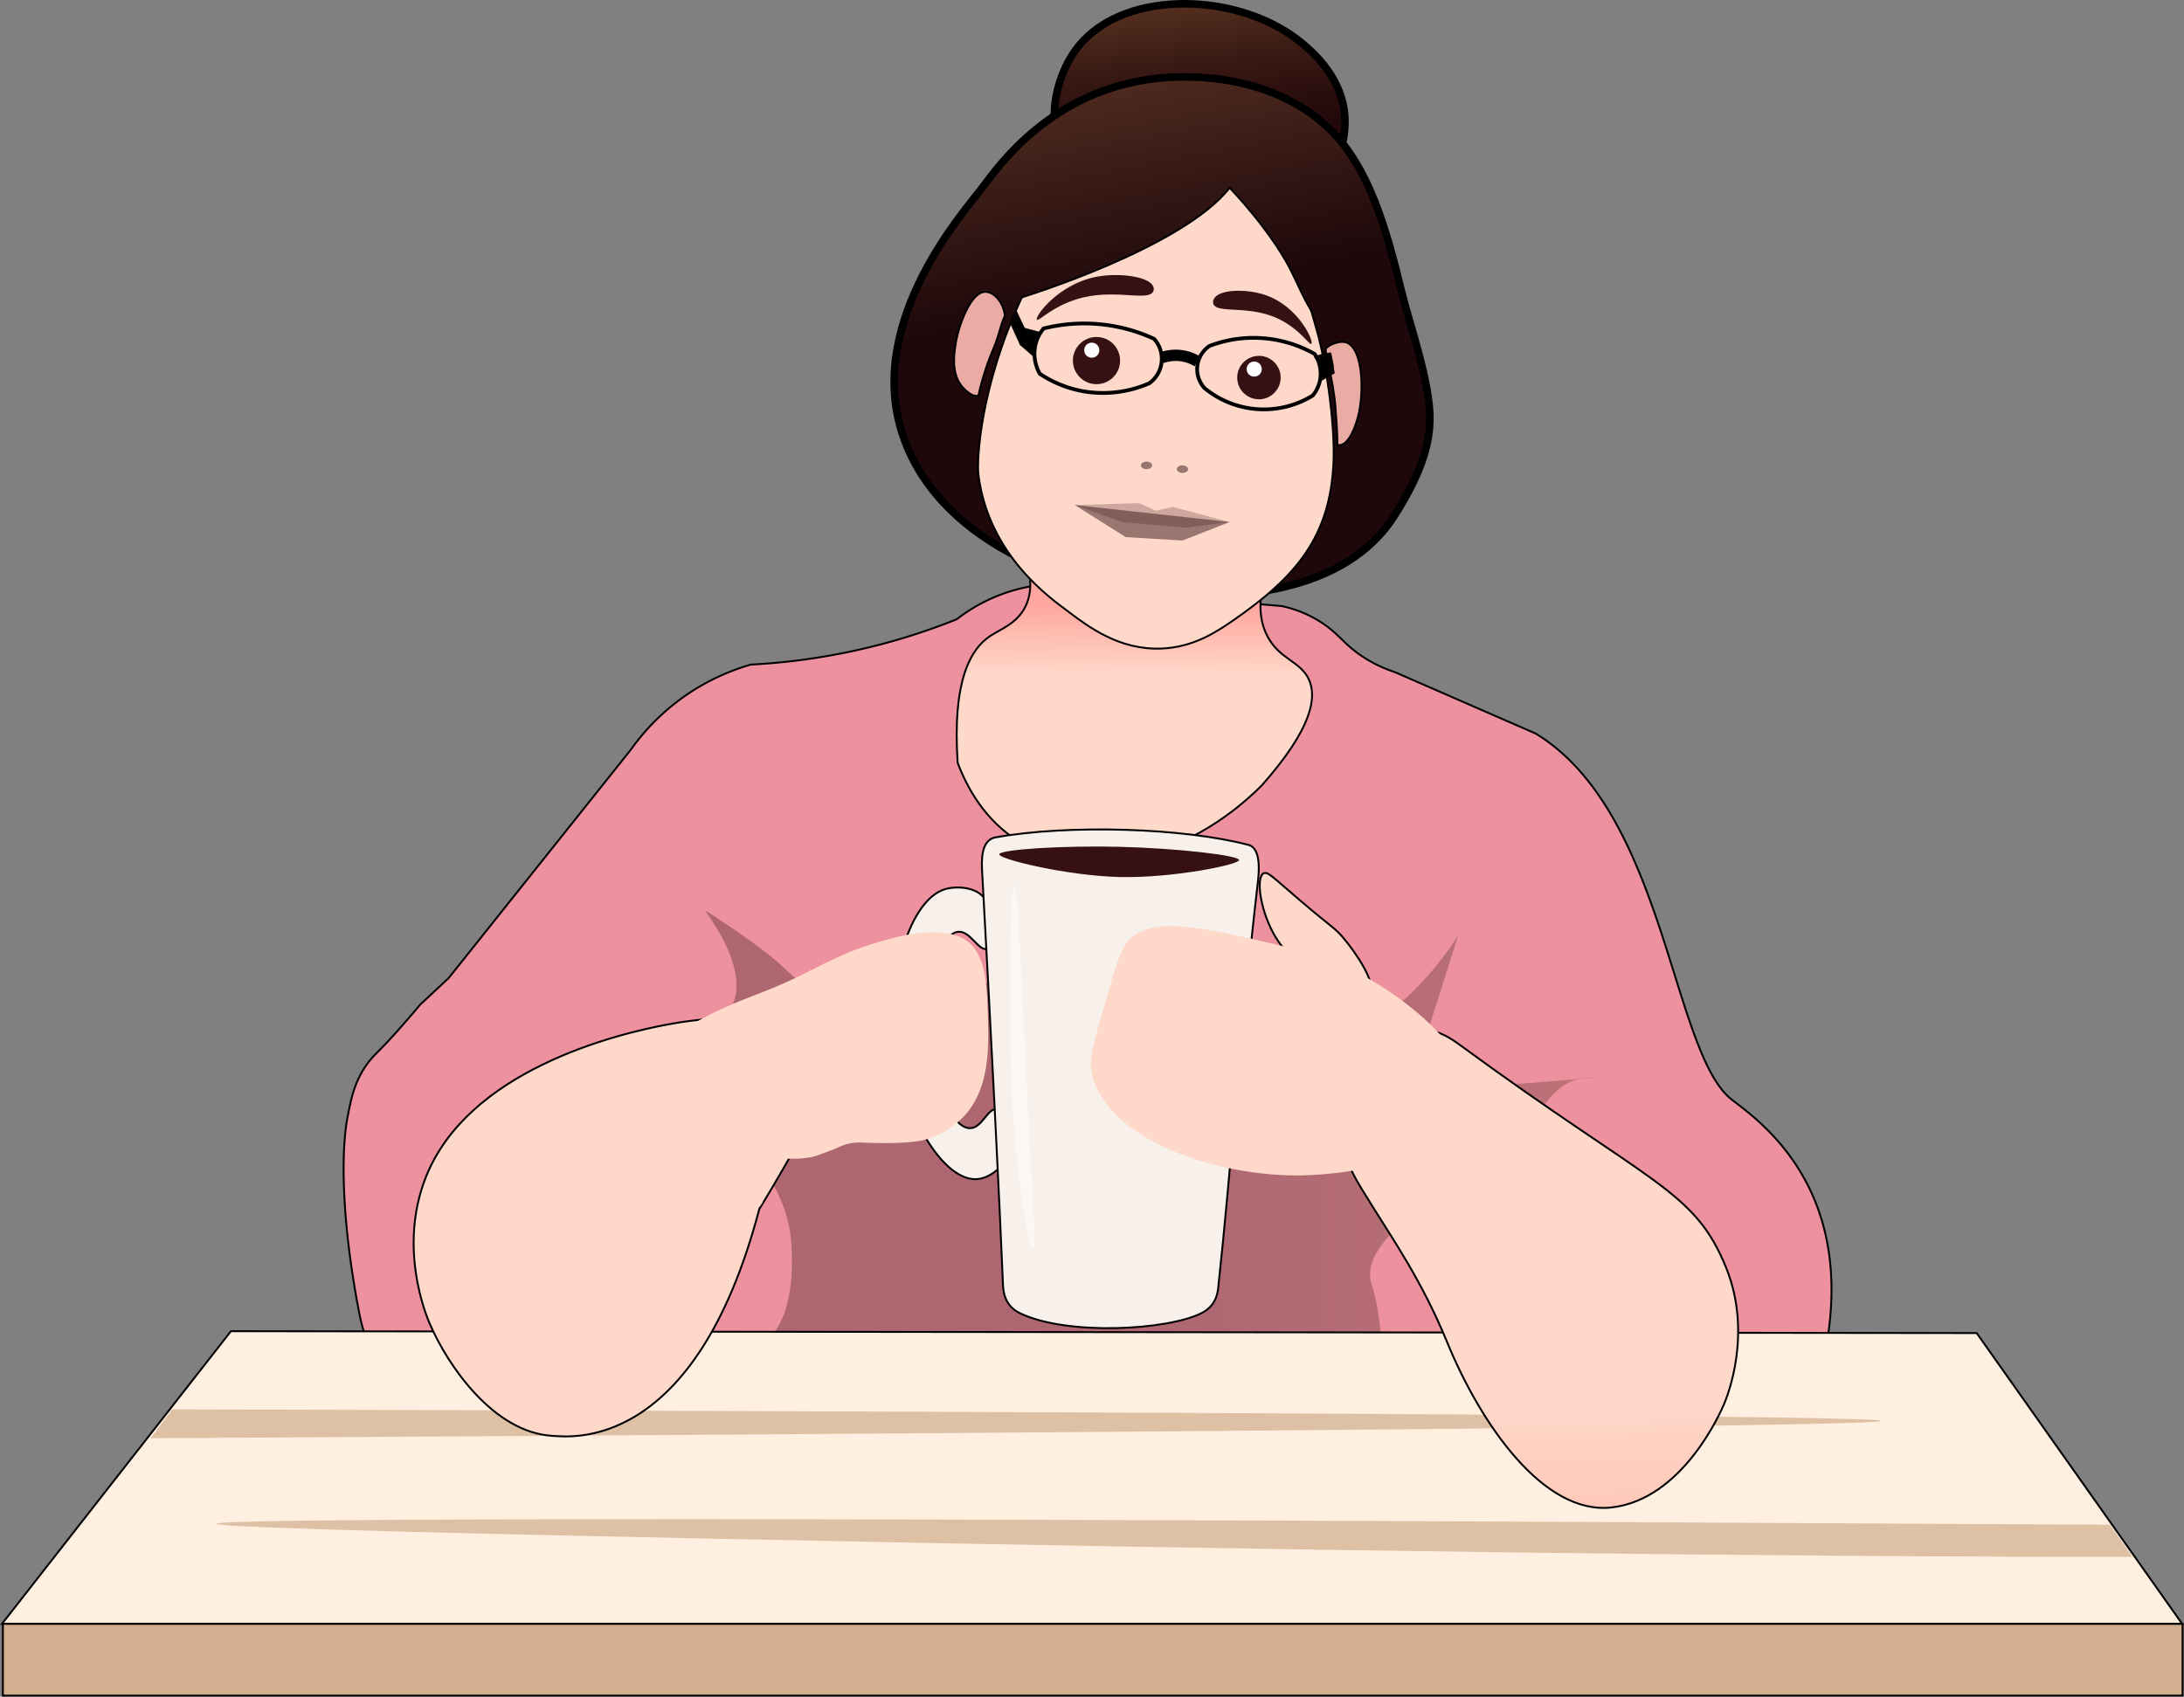 <svg xmlns="http://www.w3.org/2000/svg" xmlns:xlink="http://www.w3.org/1999/xlink" viewBox="0 0 1156.3 898.45">
  <rect x="0" y="0" width="1156.3" height="898.45" fill="#808080" stroke="none"/>
  <defs>
    <style>
      .cls-1 {
        fill: #ed919e;
      }

      .cls-1, .cls-12, .cls-14, .cls-15, .cls-16, .cls-20, .cls-21, .cls-22, .cls-3, .cls-4, .cls-5, .cls-6, .cls-8, .cls-9 {
        stroke: #000;
        stroke-miterlimit: 10;
      }

      .cls-2 {
        opacity: 0.3;
        fill: url(#linear-gradient);
      }

      .cls-3 {
        fill: url(#linear-gradient-2);
      }

      .cls-4 {
        fill: #f7f0eb;
      }

      .cls-5 {
        fill: #ffefe0;
      }

      .cls-6, .cls-7 {
        fill: #d3af90;
      }

      .cls-7 {
        opacity: 0.74;
      }

      .cls-8 {
        fill: url(#linear-gradient-3);
      }

      .cls-9 {
        fill: url(#linear-gradient-4);
      }

      .cls-10, .cls-18, .cls-19 {
        fill: #361013;
      }

      .cls-11, .cls-12 {
        fill: #fed9ca;
      }

      .cls-13 {
        fill: #ffbdb3;
      }

      .cls-14, .cls-15 {
        stroke-width: 4px;
      }

      .cls-14 {
        fill: url(#linear-gradient-5);
      }

      .cls-15 {
        fill: url(#linear-gradient-6);
      }

      .cls-16 {
        fill: #eaaba4;
      }

      .cls-17, .cls-23 {
        fill: #fff;
      }

      .cls-18 {
        opacity: 0.49;
      }

      .cls-19 {
        opacity: 0.24;
      }

      .cls-20, .cls-21 {
        fill: none;
      }

      .cls-20 {
        stroke-width: 2px;
      }

      .cls-21 {
        stroke-width: 6px;
      }

      .cls-22 {
        stroke-width: 0.25px;
      }

      .cls-23 {
        opacity: 0.45;
      }
    </style>
    <linearGradient id="linear-gradient" x1="737" y1="774.13" x2="1227.01" y2="774.13" gradientUnits="userSpaceOnUse">
      <stop offset="0.55" stop-color="#1e080b"/>
      <stop offset="1" stop-color="#512c20"/>
    </linearGradient>
    <linearGradient id="linear-gradient-2" x1="982.19" y1="588.11" x2="982.87" y2="460.68" gradientUnits="userSpaceOnUse">
      <stop offset="0.71" stop-color="#fed9ca"/>
      <stop offset="1" stop-color="#ffa79e"/>
    </linearGradient>
    <linearGradient id="linear-gradient-3" x1="713.53" y1="752.24" x2="720.15" y2="930.74" gradientTransform="matrix(1.08, 0.01, 0.01, 1.07, -62.63, -53.97)" gradientUnits="userSpaceOnUse">
      <stop offset="0.57" stop-color="#fed9ca"/>
      <stop offset="1" stop-color="#fed9ca"/>
    </linearGradient>
    <linearGradient id="linear-gradient-4" x1="1196.25" y1="720.56" x2="1202.85" y2="1004.95" gradientUnits="userSpaceOnUse">
      <stop offset="0.57" stop-color="#fed9ca"/>
      <stop offset="0.63" stop-color="#fed3c4"/>
      <stop offset="0.83" stop-color="#ffc4b5"/>
      <stop offset="1" stop-color="#ffbfb0"/>
    </linearGradient>
    <linearGradient id="linear-gradient-5" x1="1010.37" y1="143.81" x2="1019.22" y2="221.32" gradientUnits="userSpaceOnUse">
      <stop offset="0" stop-color="#522d1e"/>
      <stop offset="0.35" stop-color="#3b1b14"/>
      <stop offset="0.74" stop-color="#270c0c"/>
      <stop offset="1" stop-color="#200609"/>
    </linearGradient>
    <linearGradient id="linear-gradient-6" x1="1013.86" y1="441.27" x2="964.54" y2="177.48" xlink:href="#linear-gradient"/>
  </defs>
  <g id="Sweater">
    <path class="cls-1" d="M1120.5,495.5A71.19,71.19,0,0,1,1103,487c-9.08-6.08-11.62-10.89-19.5-16.5a62.68,62.68,0,0,0-23-10l-129-11a87.43,87.43,0,0,0-14,3,89.87,89.87,0,0,0-29,15,340.21,340.21,0,0,1-109,24,117.68,117.68,0,0,0-63.5,45l-96.5,121-15,14c-3.62,4.33-8,9.41-13,15-8,9-10.82,11-14,15-7.73,9.78-9.7,20.1-11.5,29.5-3.77,19.69-2.89,56.7,6,103a99.76,99.76,0,0,0,171,50,187.53,187.53,0,0,1,18-12c49.43-29,99.63-25.73,198-18,147.76,11.6,161.32,13.91,177,30,26.73,27.41,27.52,60.59,61,72,23.18,7.9,46.46,1.38,62-5,21.56-6.46,35.29-16.08,44-24,13.32-12.1,29-33,29-33l14-28c6.28-25.56,10.73-62.44-6-97-12.88-26.6-33-40.81-41-47-32.13-24.76-35-152-104-194Z" transform="translate(-381.97 -139.55)"/>
  </g>
  <g id="Layer_18" data-name="Layer 18">
    <path class="cls-2" d="M1108,819c53,180-337.09,89.44-340,44-.59-9.18,36.66.09,33-64-4-70-105-84-45-114,38-19-4.71-66.14,0-63,9,6,30.49,19.79,42,31,36.51,35.57,91.37,0,130,7,15.74,2.87,143,102,226-25,0,0-26,81-25,81,38,0,99-6,98-6-17.26,0-22,8-31,19C1170.24,760.49,1099.62,790.55,1108,819Z" transform="translate(-381.97 -139.55)"/>
  </g>
  <g id="Neck">
    <path class="cls-3" d="M1050,555.5c-40.19,40.1-93.36,50.79-128,30-18.69-11.22-28.23-29.34-33-42-2.92-43.63,6.89-60.2,17-67,5.63-3.79,14.54-6.7,19-16,4.16-8.68,2.23-18.3,0-25h130c-4.75,11.61-9,27.66-2,41,6.42,12.28,17.55,13.15,22,23C1079.08,508.55,1077.27,524.64,1050,555.5Z" transform="translate(-381.97 -139.55)"/>
  </g>
  <g id="Coffee_Cup_Handle" data-name="Coffee Cup Handle">
    <path class="cls-4" d="M873.66,683c.82,25.79,11.25,53.89,21.76,54,6.67.07,9.53-11.16,14.51-10L912,757c-.31.37-5.9,6.87-13.47,7-19,.33-40.88-39.63-43.52-77-2.31-32.77,9.47-73.26,29-77,7.19-1.37,17.62,0,20.73,8,.36.94,0,24,0,24-4.63,1.62-9-9.7-15.55-9C879.64,634,872.93,660.07,873.66,683Z" transform="translate(-381.97 -139.55)"/>
  </g>
  <g id="Table">
    <polygon class="cls-5" points="1155.33 859.95 1.03 859.95 122.27 704.95 1046.54 705.95 1155.33 859.95"/>
    <rect class="cls-6" x="1.53" y="859.95" width="1154" height="38"/>
    <path class="cls-7" d="M496.54,946.5c0,2.4,184.06,6.24,256.83,7.76,314.92,6.59,573.74,9.86,757.63,9.74,0,0-9-13-12-17C688.65,942.34,496.51,944.05,496.54,946.5Z" transform="translate(-381.97 -139.55)"/>
    <path class="cls-7" d="M1378,892q0,3.84-916.34,9.19l11.52-15.28Q1378,888.21,1378,892Z" transform="translate(-381.97 -139.55)"/>
  </g>
  <g id="Arms">
    <path class="cls-8" d="M823.93,695.45c-13-22.24-64-17.74-86.17-13.8-32,5.67-108.23,25.53-130.31,81.25-14.68,37-.09,72.63,1.9,77.3,9.7,22.72,34.11,58,65.15,59.73,9.12.51,75.37,9.39,109.47-120.12C784,779.81,829.86,705.57,823.93,695.45Z" transform="translate(-381.97 -139.55)"/>
    <path class="cls-9" d="M1093.85,745.88c-2.69-27.12,16.85-58,38.15-60.88,10.26-1.37,18.88,5,23,8,101.17,74.18,124.06,76.37,140.85,117.88,14,34.64.81,67.67-1,72-1.55,3.71-21.87,51-60,55C1199.16,941.64,1166,894,1148,850c-13-31.73-28.86-54.62-39-71C1099.83,764.18,1095,757.53,1093.85,745.88Z" transform="translate(-381.97 -139.55)"/>
  </g>
  <g id="Coffee_Cup" data-name="Coffee Cup">
    <path class="cls-4" d="M1027,821c-.32,3-1,10-9,14-18,9-71,12-96,0-8.32-4-8.87-11.87-9-15-2-48-6-127-11-218-.3-5.54-1.15-17.54,7-19,39-7,100-5,134,4,6.72,1.78,5.52,14.49,5,19C1038,693,1034,756,1027,821Z" transform="translate(-381.97 -139.55)"/>
  </g>
  <g id="Coffee">
    <path class="cls-10" d="M1038,595c-.09,2.56-35.8,9.62-63,9-27.92-.63-64-9.41-64-12s33.36-4.75,64-4C1005.24,588.74,1038.08,592.54,1038,595Z" transform="translate(-381.97 -139.55)"/>
  </g>
  <g id="Hands">
    <path class="cls-11" d="M748.74,681.73c24.31-13.55,33.92-14.34,55.82-25,9.92-4.8,22.06-11.48,35.26-16,5.6-1.94,11.17-3.41,11.75-3.57,6.1-1.6,11.52-3,17.63-3.56,4.34-.38,15.71-1.3,23.42,3.37,11.45,6.92,11.93,24.44,12.38,41,.47,17.1,1.1,40.39-15,55a42,42,0,0,1-18.7,10.24c-9.63,2.25-25,1.68-33.22,1.4a25.6,25.6,0,0,0-7.55.77,33.67,33.67,0,0,0-5.88,2.29s-1.76.78-10.07,3.81c-6,2.21-21,2.59-32.73-.76-30-8.58-53.29-45.81-42.9-61.89C740.26,686.83,741.81,685.59,748.74,681.73Z" transform="translate(-381.97 -139.55)"/>
    <path class="cls-12" d="M1093,636c6.89,8.07,17.92,24.55,14,29-5.09,5.78-37.41-6.5-51-31.5-7-13-9.08-29.4-5-31.5,2.16-1.11,5.06,2.29,20,15C1087.46,631,1088.56,630.8,1093,636Z" transform="translate(-381.97 -139.55)"/>
    <path class="cls-11" d="M1160,725c-6,26.67-59.28,36.51-89,37-45,.74-103.13-18.83-111-54-1.81-8.1,1.55-17.81,7-37,5.82-20.48,8.72-30.72,14-35,14-11.39,39.36-5.26,90,7l1.83.45C1110.22,652.92,1166.86,694.66,1160,725Z" transform="translate(-381.97 -139.55)"/>
    <path class="cls-13" d="M1009,901" transform="translate(-381.97 -139.55)"/>
  </g>
  <g id="Bun">
    <path class="cls-14" d="M1094,202c.52,11.73-3.57,28.84-15,34-9.34,4.21-15-3.44-38-9-12.14-2.93-32-7.71-54-3-17.34,3.71-25.86,11.14-35,6-6.54-3.68-8.74-11.18-10-15.5-5.1-17.42.84-37.9,11-50.5,24.91-30.91,86.65-28.63,119-1C1077,167.22,1093.07,181,1094,202Z" transform="translate(-381.97 -139.55)"/>
  </g>
  <g id="Bulk_Hair" data-name="Bulk Hair">
    <path class="cls-15" d="M1120,413c-32.74,51-114.14,41.15-119.14,41.09C948.48,453.42,876.51,426,859,367s33.84-115.83,43-128c8.74-11.62,36.81-52,93-58,10-1.07,58-4.92,91,27,20.72,20,30,52.92,38,86,3.81,15.74,15.48,48.83,15,68C1138.77,371.37,1137,386.52,1120,413Z" transform="translate(-381.97 -139.55)"/>
    <path class="cls-10" d="M1157,427" transform="translate(-381.97 -139.55)"/>
  </g>
  <g id="Face">
    <path class="cls-12" d="M1088,384c-1.66,39.32-19.31,60.7-53,84-8.87,6.13-21,14.28-38,15-22.38.95-38.85-11.54-50-20-8-6.06-41.63-29.06-47-72-1-8,1-47,23-94,0,0,85-26,110-58,0,0,23.44,24.11,34,47,12,26,7,10.32,12,28C1085,335,1088.73,366.67,1088,384Z" transform="translate(-381.97 -139.55)"/>
    <path class="cls-16" d="M908,324a139.83,139.83,0,0,0-8,25c-3.23,1.05-7.16-3.11-8-4-6.74-7.12-4.84-18.35-4-23.65,1.89-11.23,8.5-27.59,15.87-27.25,4.93.23,9.74,6.45,10.08,12.9C911.85,310.9,911,317,908,324Z" transform="translate(-381.97 -139.55)"/>
    <path class="cls-16" d="M1090,375s.27-4.54-1-20c-1.23-15.06-6-30-5-31,2.45-2.45,8-4.24,11-3,8.94,3.74,9.09,27.2,6,39C1097.76,372.38,1093,376.38,1090,375Z" transform="translate(-381.97 -139.55)"/>
  </g>
  <g id="Bangs">
    <path class="cls-10" d="M1151,281" transform="translate(-381.97 -139.55)"/>
  </g>
  <g id="Eyes">
    <circle class="cls-10" cx="580.53" cy="190.95" r="12.5"/>
    <circle class="cls-10" cx="666.53" cy="199.95" r="11.5"/>
    <path class="cls-10" d="M1076.23,321.63c-1.25.88-7.33-10.11-22-15.08-14-4.74-27.81-1.29-29.8-5.92a3.19,3.19,0,0,1,.16-2.59c2.3-5.33,17-5.75,27.37-2.22C1069.54,301.83,1077.82,320.51,1076.23,321.63Z" transform="translate(-381.97 -139.55)"/>
    <path class="cls-10" d="M931,308.85c1.22,1,10-9.18,27.21-12.34,16.4-3,31.06,2.12,34.14-2.25a3,3,0,0,0,.31-2.61c-1.55-5.59-17.81-7.82-29.91-5.57C942.18,289.92,929.49,307.54,931,308.85Z" transform="translate(-381.97 -139.55)"/>
    <circle class="cls-17" cx="578.03" cy="185.45" r="4"/>
    <circle class="cls-17" cx="664.03" cy="195.45" r="4"/>
  </g>
  <g id="Lips_Nose" data-name="Lips Nose">
    <ellipse class="cls-18" cx="607.03" cy="246.45" rx="3" ry="2"/>
    <ellipse class="cls-18" cx="626.03" cy="248.45" rx="3" ry="2"/>
    <polygon class="cls-19" points="569.03 267.45 594.03 276.45 628.03 279.45 651.03 276.45 621.03 268.45 612.03 270.45 603.03 266.45 569.03 267.45"/>
    <polyline class="cls-18" points="569.03 267.45 596.03 284.45 626.03 286.25 651.03 276.45"/>
  </g>
  <g id="Glasses">
    <path class="cls-20" d="M990.5,342.5A61.32,61.32,0,0,1,957,347a60.66,60.66,0,0,1-24.5-9.5,22.24,22.24,0,0,1-2.71-8.24A20.61,20.61,0,0,1,930,323a21.11,21.11,0,0,1,4.5-9.5A88.34,88.34,0,0,1,993,319a15.92,15.92,0,0,1-2.5,23.5Z" transform="translate(-381.97 -139.55)"/>
    <path class="cls-20" d="M1019.61,345a49.36,49.36,0,0,0,57.39,4,18.41,18.41,0,0,0,4-9,18.92,18.92,0,0,0-3-13,65.59,65.59,0,0,0-55.67-4.25,14.85,14.85,0,0,0-2.72,22.23Z" transform="translate(-381.97 -139.55)"/>
    <path class="cls-21" d="M997,329a22.25,22.25,0,0,1,11-1,22,22,0,0,1,8,3" transform="translate(-381.97 -139.55)"/>
    <path class="cls-20" d="M923,325" transform="translate(-381.97 -139.55)"/>
    <path class="cls-22" d="M922.1,322.17l.2-.77,2.13-8.08,8.72,2.31a16.32,16.32,0,0,0-3.1,5.78,17.2,17.2,0,0,0-.6,7.17Z" transform="translate(-381.97 -139.55)"/>
    <polyline class="cls-22" points="542.46 173.78 538.03 164.45 535.03 171.45 540.12 182.62 543.09 173.94"/>
    <path class="cls-22" d="M1086.62,326.35l1.26,6.32.57,4.53-6.67,3.77c.48-1.26-.07-2.09-.24-5.11-.2-3.36-3.07-6.12-3.76-7.33a26.85,26.85,0,0,1,3.92-1.34A28.12,28.12,0,0,1,1086.62,326.35Z" transform="translate(-381.97 -139.55)"/>
  </g>
  <g id="Layer_23" data-name="Layer 23">
    <path class="cls-23" d="M918,725c-2.58-44.48-1.4-116.81,1-117,2-.16,3.82,49.11,7,114,2.67,54.37,4.87,78.94,3,79S920.63,770.42,918,725Z" transform="translate(-381.97 -139.55)"/>
  </g>
</svg>
